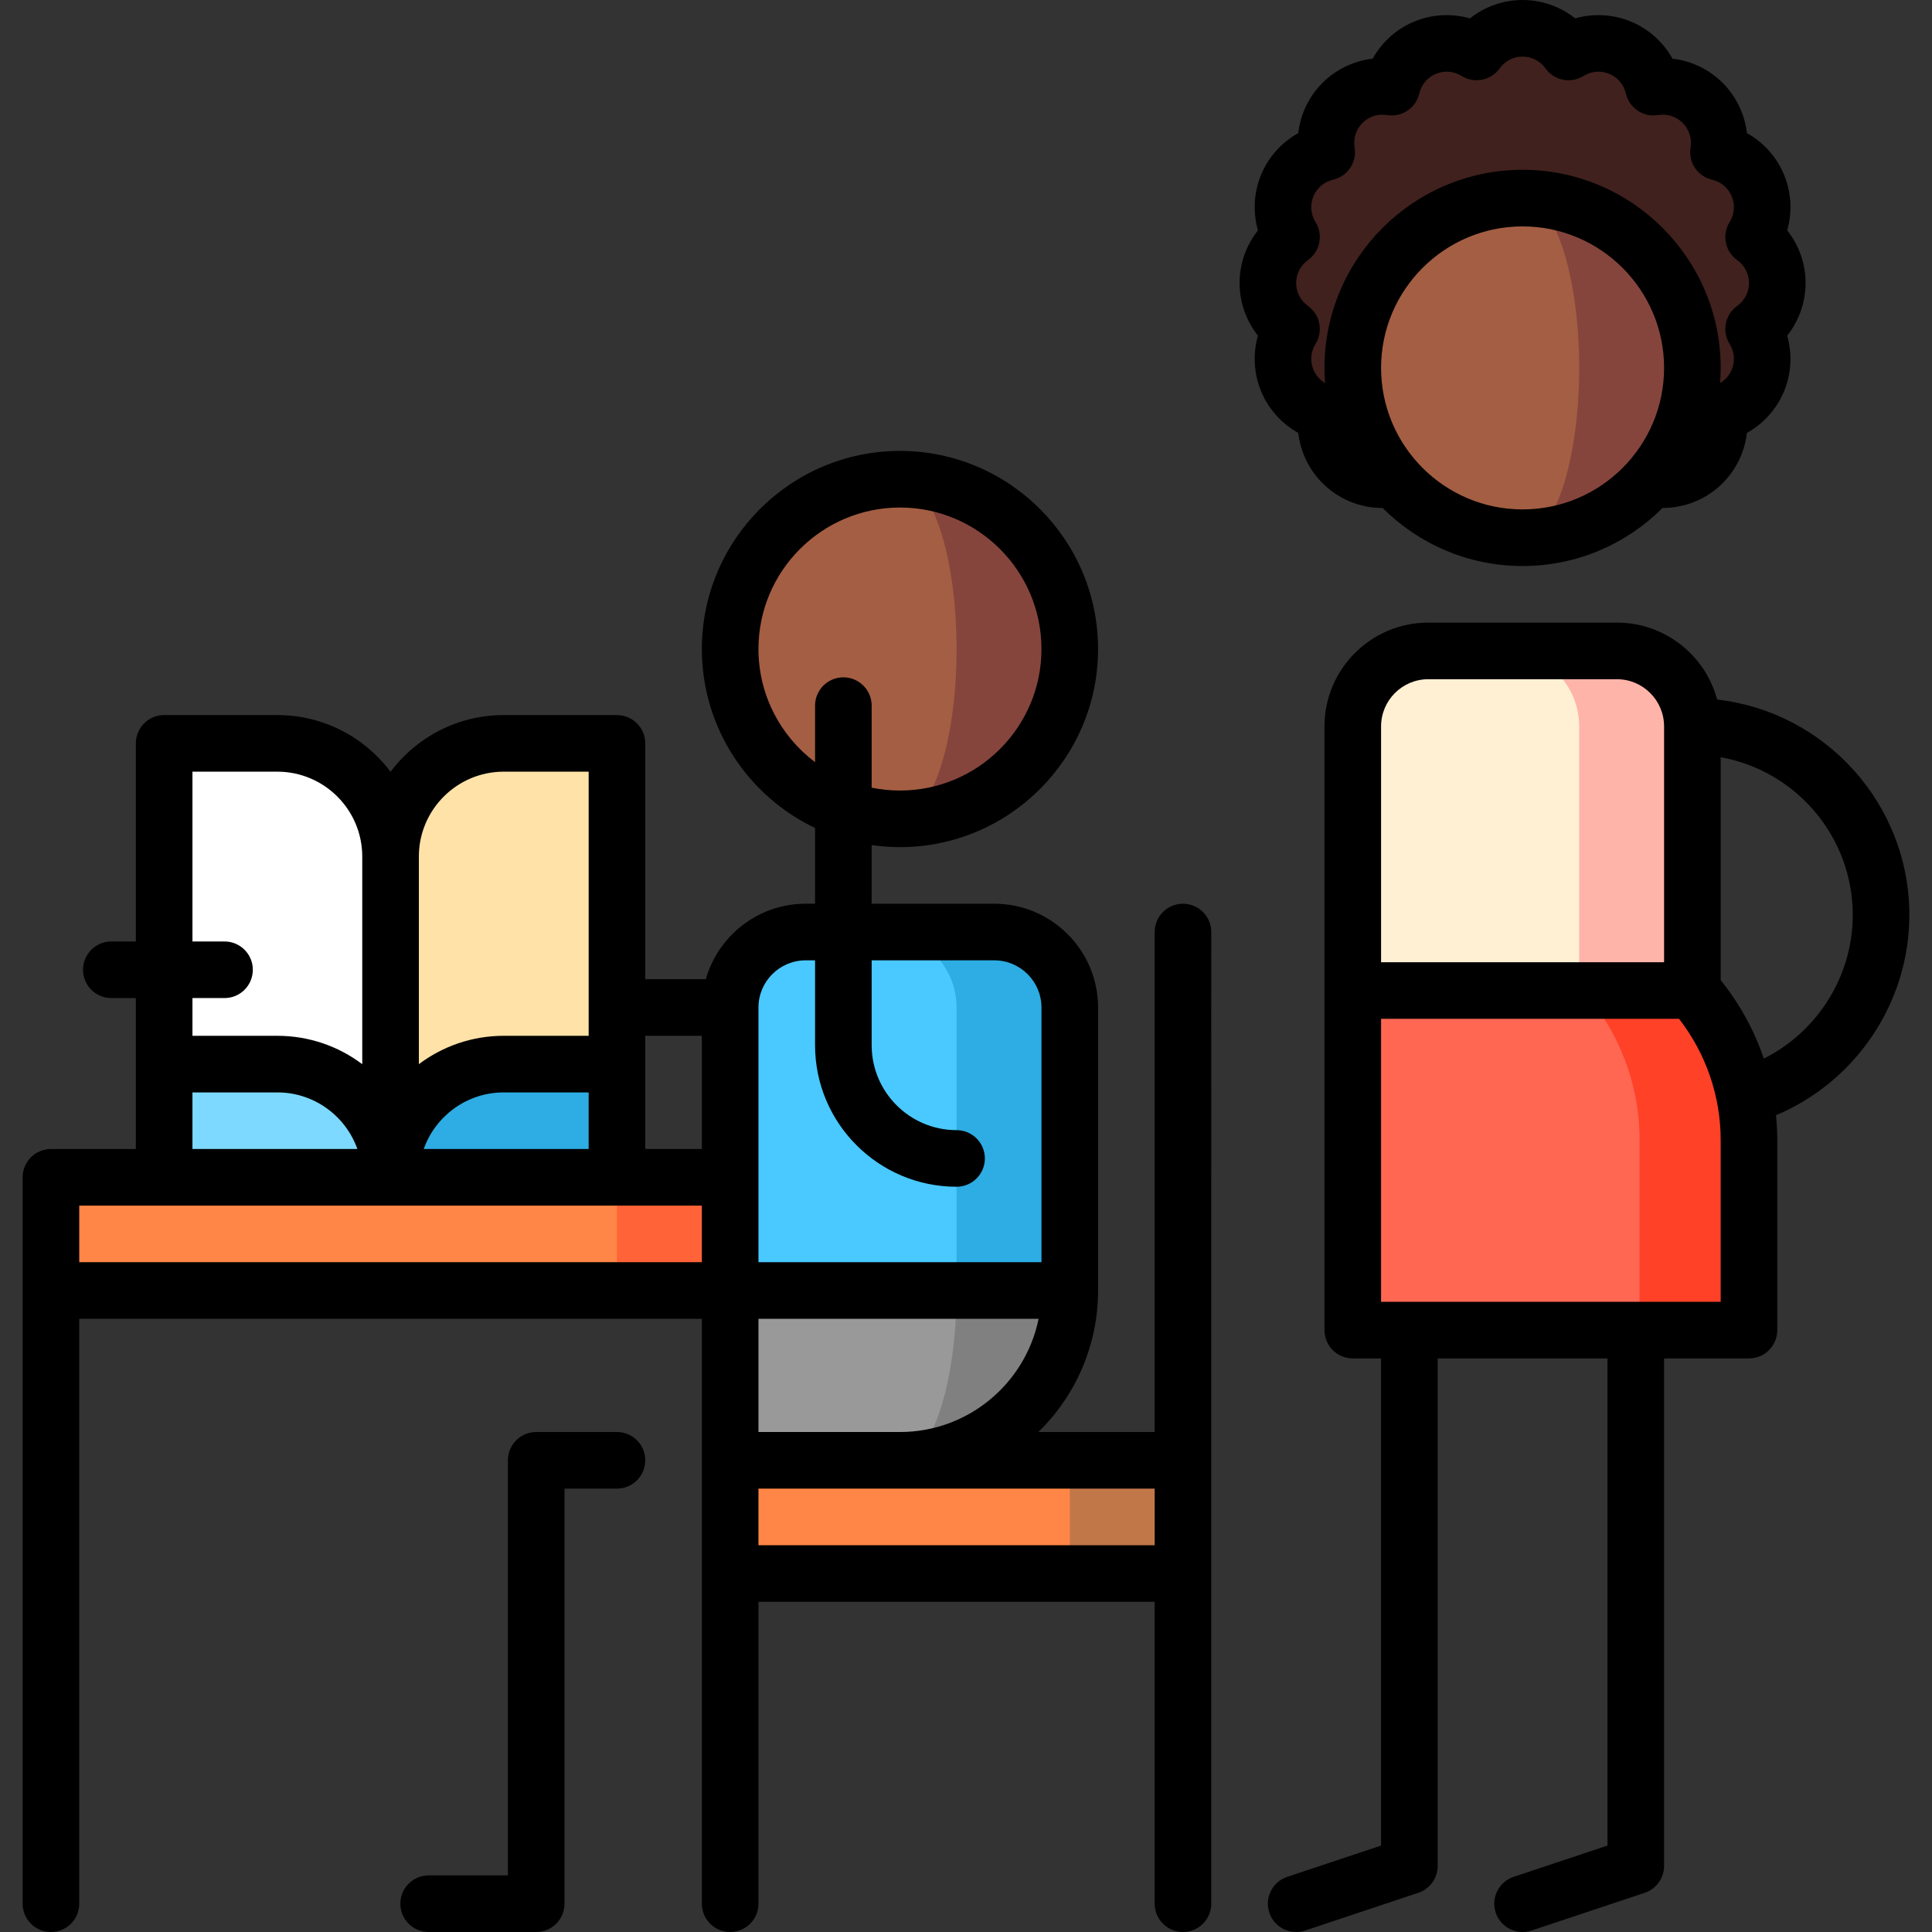 <?xml version="1.0" encoding="iso-8859-1"?>
<!-- Generator: Adobe Illustrator 19.0.0, SVG Export Plug-In . SVG Version: 6.00 Build 0)  -->
<svg version="1.1" id="Capa_1" xmlns="http://www.w3.org/2000/svg" xmlns:xlink="http://www.w3.org/1999/xlink" x="0px" y="0px"
	 viewBox="0 0 512.002 512.002" style="enable-background:new 0 0 512.002 512.002;" xml:space="preserve">
<rect x="0" y="0" width="512.002" height="512.002" fill="#333333" stroke="none"/>
<path style="fill:#FFFFFF;" d="M73.501,197c16.569,0,30,13.431,30,30l10,42.5l-10,42.5l-60-30v-85H73.501z"/>
<path style="fill:#FFE2A8;" d="M133.501,197h30v85l-60,30v-85C103.501,210.431,116.932,197,133.501,197z"/>
<path style="fill:#2DADE3;" d="M133.501,282h30v50l-60-20C103.501,295.431,116.932,282,133.501,282z"/>
<path style="fill:#7DD9FF;" d="M73.501,282c16.569,0,30,13.431,30,30l-60,20v-50H73.501z"/>
<polygon style="fill:#FF6337;" points="223.501,312 163.501,312 136.501,327 163.501,342 223.501,342 "/>
<rect x="13.501" y="312" style="fill:#FF8646;" width="150" height="30"/>
<polygon style="fill:#C27749;" points="283.501,387 263.501,402 283.501,417 313.501,417 313.501,387 "/>
<rect x="193.5" y="387" style="fill:#FF8646;" width="90" height="30"/>
<path style="fill:#85453D;" d="M238.501,127v90c24.853,0,45-20.147,45-45S263.354,127,238.501,127z"/>
<path style="fill:#A45E43;" d="M253.501,172c0-24.853-6.716-45-15-45c-24.853,0-45,20.147-45,45s20.147,45,45,45
	C246.785,217,253.501,196.853,253.501,172z"/>
<path style="fill:#808080;" d="M238.501,297v90c24.853,0,45-20.147,45-45L238.501,297z"/>
<path style="fill:#999999;" d="M238.501,297l-45,45v45h45c8.284,0,15-20.147,15-45L238.501,297z"/>
<path style="fill:#2DADE3;" d="M263.501,247h-30l20,95h30v-75C283.501,255.954,274.547,247,263.501,247z"/>
<path style="fill:#49C9FF;" d="M233.501,247h-20c-11.046,0-20,8.954-20,20v75h60v-75C253.501,255.954,244.547,247,233.501,247z"/>
<path style="fill:#40211D;" d="M471.001,75c0-5.023-2.478-9.458-6.268-12.18c2.46-3.966,3.052-9.011,1.13-13.651
	s-5.908-7.79-10.452-8.854c0.755-4.605-0.629-9.493-4.18-13.044c-3.552-3.552-8.439-4.936-13.044-4.18
	c-1.065-4.543-4.214-8.53-8.854-10.452s-9.686-1.33-13.651,1.13c-2.722-3.79-7.157-6.268-12.18-6.268s-9.458,2.478-12.18,6.268
	c-3.966-2.46-9.011-3.052-13.651-1.13s-7.79,5.908-8.854,10.452c-4.605-0.755-9.493,0.629-13.044,4.18
	c-3.552,3.552-4.936,8.439-4.18,13.044c-4.543,1.065-8.53,4.214-10.452,8.854s-1.33,9.686,1.13,13.651
	c-3.79,2.722-6.268,7.157-6.268,12.18s2.478,9.458,6.268,12.18c-2.46,3.966-3.052,9.011-1.13,13.651s5.908,7.79,10.452,8.854
	c-0.755,4.605,0.629,9.493,4.18,13.044c3.693,3.693,8.833,5.058,13.596,4.094h68.268c4.762,0.964,9.902-0.401,13.596-4.094
	c3.552-3.552,4.936-8.439,4.18-13.044c4.543-1.065,8.53-4.214,10.452-8.854s1.33-9.686-1.13-13.651
	C468.523,84.458,471.001,80.023,471.001,75z"/>
<path style="fill:#85453D;" d="M403.501,52.5v90c24.853,0,45-20.147,45-45S428.354,52.5,403.501,52.5z"/>
<path style="fill:#A45E43;" d="M418.501,97.5c0-24.853-6.716-45-15-45c-24.853,0-45,20.147-45,45s20.147,45,45,45
	C411.785,142.5,418.501,122.353,418.501,97.5z"/>
<path style="fill:#FFB4A9;" d="M428.501,172.5h-30v120l50-30v-70C448.501,181.454,439.547,172.5,428.501,172.5z"/>
<path style="fill:#FFF0D3;" d="M398.501,172.5h-20c-11.046,0-20,8.954-20,20v70l60,30v-100
	C418.501,181.454,409.547,172.5,398.501,172.5z"/>
<path style="fill:#FF4128;" d="M448.501,262.5h-30l15,90h30v-50.335C463.501,286.954,457.83,273.075,448.501,262.5z"/>
<path style="fill:#FF6753;" d="M419.501,262.5h-60v90h75v-50.335C434.501,286.954,428.83,273.075,419.501,262.5z"/>
<path d="M313.501,239.5c-4.142,0-7.5,3.357-7.5,7.5v132.5h-30.808c9.745-9.537,15.808-22.821,15.808-37.5v-75
	c0-15.163-12.336-27.5-27.5-27.5h-32.5v-15.544c2.451,0.352,4.953,0.544,7.5,0.544c28.949,0,52.5-23.552,52.5-52.5
	s-23.551-52.5-52.5-52.5s-52.5,23.552-52.5,52.5c0,20.9,12.279,38.982,30,47.424V239.5h-2.5c-12.563,0-23.178,8.472-26.452,20
	h-16.048V197c0-4.143-3.358-7.5-7.5-7.5h-30c-12.253,0-23.153,5.907-30,15.023c-6.847-9.116-17.747-15.023-30-15.023h-30
	c-4.142,0-7.5,3.357-7.5,7.5v52.5h-6.5c-4.142,0-7.5,3.357-7.5,7.5s3.358,7.5,7.5,7.5h6.5v40h-22.5c-4.142,0-7.5,3.357-7.5,7.5
	v192.5c0,4.143,3.358,7.5,7.5,7.5s7.5-3.357,7.5-7.5v-155h165v155c0,4.143,3.358,7.5,7.5,7.5s7.5-3.357,7.5-7.5v-80h105v80
	c0,4.143,3.358,7.5,7.5,7.5s7.5-3.357,7.5-7.5V247C321.001,242.857,317.643,239.5,313.501,239.5z M201.001,172
	c0-20.678,16.822-37.5,37.5-37.5s37.5,16.822,37.5,37.5s-16.822,37.5-37.5,37.5c-2.568,0-5.076-0.261-7.5-0.755V187
	c0-4.143-3.358-7.5-7.5-7.5s-7.5,3.357-7.5,7.5v14.979C206.899,195.131,201.001,184.242,201.001,172z M201.001,379.5v-30h74.245
	c-3.484,17.096-18.635,30-36.745,30H201.001z M213.501,254.5h2.5V277c0,20.678,16.822,37.5,37.5,37.5c4.142,0,7.5-3.357,7.5-7.5
	s-3.358-7.5-7.5-7.5c-12.407,0-22.5-10.094-22.5-22.5v-22.5h32.5c6.893,0,12.5,5.607,12.5,12.5v67.5h-75V267
	C201.001,260.107,206.608,254.5,213.501,254.5z M186.001,274.5v30h-15v-30H186.001z M112.291,304.5c3.096-8.729,11.432-15,21.21-15
	h22.5v15H112.291z M133.501,204.5h22.5v70h-22.5c-8.435,0-16.228,2.8-22.5,7.519V227C111.001,214.594,121.094,204.5,133.501,204.5z
	 M59.501,249.5h-8.5v-45h22.5c12.407,0,22.5,10.094,22.5,22.5v55.019c-6.272-4.719-14.065-7.519-22.5-7.519h-22.5v-10h8.5
	c4.142,0,7.5-3.357,7.5-7.5S63.643,249.5,59.501,249.5z M51.001,289.5h22.5c9.777,0,18.114,6.271,21.21,15h-43.71V289.5z
	 M21.001,319.5h165v15h-165C21.001,334.5,21.001,319.5,21.001,319.5z M201.001,409.5v-15h105v15H201.001z"/>
<path d="M163.501,379.5h-21.4c-4.142,0-7.5,3.357-7.5,7.5v110h-21c-4.142,0-7.5,3.357-7.5,7.5s3.358,7.5,7.5,7.5h28.5
	c4.142,0,7.5-3.357,7.5-7.5v-110h13.9c4.142,0,7.5-3.357,7.5-7.5S167.643,379.5,163.501,379.5z"/>
<path d="M344.045,114.727c0.582,4.979,2.812,9.695,6.422,13.307c4.269,4.269,9.987,6.593,15.896,6.593
	c0.017,0,0.035-0.001,0.052-0.001C375.92,144.12,389.037,150,403.501,150c14.468,0,27.587-5.883,37.092-15.382
	c5.923,0.011,11.661-2.306,15.94-6.585c3.61-3.61,5.841-8.326,6.422-13.307c4.378-2.443,7.882-6.31,9.836-11.025
	c1.954-4.717,2.21-9.928,0.841-14.751c3.111-3.933,4.868-8.845,4.868-13.95s-1.757-10.019-4.868-13.95
	c1.369-4.824,1.112-10.034-0.841-14.751c-1.954-4.717-5.458-8.583-9.836-11.025c-0.581-4.981-2.812-9.697-6.422-13.306
	c-3.61-3.61-8.326-5.842-13.307-6.423c-2.443-4.378-6.308-7.882-11.026-9.837c-4.717-1.952-9.928-2.209-14.75-0.841
	C413.518,1.757,408.606,0,403.501,0s-10.017,1.757-13.95,4.867c-4.824-1.366-10.034-1.112-14.752,0.842
	c-4.716,1.954-8.582,5.457-11.025,9.836c-4.98,0.582-9.696,2.812-13.306,6.422c-3.61,3.609-5.841,8.326-6.423,13.307
	c-4.378,2.442-7.882,6.309-9.835,11.025c-1.954,4.716-2.21,9.927-0.841,14.751c-3.11,3.933-4.868,8.845-4.868,13.95
	s1.757,10.018,4.868,13.95c-1.369,4.824-1.112,10.035,0.841,14.751C336.163,108.417,339.666,112.283,344.045,114.727z M403.501,135
	c-20.678,0-37.5-16.822-37.5-37.5s16.822-37.5,37.5-37.5s37.5,16.822,37.5,37.5S424.179,135,403.501,135z M346.643,68.912
	c3.205-2.301,4.079-6.691,1.999-10.045c-1.296-2.09-1.505-4.579-0.574-6.828c0.932-2.25,2.839-3.861,5.233-4.422
	c3.841-0.9,6.329-4.623,5.69-8.517c-0.398-2.427,0.361-4.806,2.083-6.526c1.722-1.723,4.1-2.481,6.528-2.083
	c3.893,0.64,7.616-1.848,8.516-5.69c0.561-2.395,2.173-4.302,4.422-5.234c2.249-0.931,4.737-0.723,6.827,0.574
	c3.351,2.078,7.742,1.207,10.045-1.997c1.435-1.998,3.654-3.144,6.089-3.144s4.654,1.146,6.088,3.143
	c2.302,3.205,6.692,4.076,10.045,1.998c2.09-1.296,4.579-1.504,6.827-0.574c2.25,0.933,3.862,2.84,4.423,5.234
	c0.9,3.841,4.622,6.333,8.516,5.69c2.427-0.398,4.806,0.359,6.528,2.083c1.721,1.721,2.48,4.1,2.082,6.526
	c-0.638,3.894,1.849,7.616,5.69,8.517c2.394,0.561,4.302,2.173,5.233,4.422s0.722,4.738-0.574,6.828
	c-2.08,3.353-1.206,7.744,1.999,10.045c1.997,1.435,3.143,3.653,3.143,6.088s-1.146,4.653-3.144,6.088
	c-3.204,2.302-4.078,6.692-1.998,10.045c1.296,2.09,1.506,4.579,0.574,6.828c-0.633,1.527-1.722,2.75-3.102,3.56
	c0.101-1.329,0.169-2.667,0.169-4.021c0-28.948-23.551-52.5-52.5-52.5S351,68.552,351,97.5c0,1.354,0.068,2.692,0.169,4.021
	c-1.38-0.81-2.47-2.033-3.102-3.56c-0.932-2.249-0.723-4.738,0.574-6.828c2.08-3.353,1.206-7.743-1.998-10.044
	c-1.998-1.436-3.144-3.654-3.144-6.089S344.646,70.347,346.643,68.912z"/>
<path d="M506.001,242.5c0-29.486-22.313-53.846-50.938-57.115C451.919,173.661,441.204,165,428.501,165h-50
	c-15.164,0-27.5,12.337-27.5,27.5v160c0,4.143,3.358,7.5,7.5,7.5h7.5v129.095l-24.872,8.29c-3.93,1.31-6.053,5.558-4.744,9.487
	c1.048,3.143,3.974,5.13,7.114,5.13c0.786,0,1.586-0.125,2.373-0.387l30-10c3.062-1.021,5.128-3.887,5.128-7.115V360h45v129.095
	l-24.872,8.29c-3.93,1.31-6.053,5.558-4.744,9.487c1.048,3.143,3.974,5.13,7.114,5.13c0.786,0,1.586-0.125,2.373-0.387l30-10
	c3.062-1.021,5.128-3.887,5.128-7.115V360h22.5c4.142,0,7.5-3.357,7.5-7.5v-50.335c0-2.221-0.122-4.429-0.338-6.621
	C491.757,286.704,506.001,265.756,506.001,242.5z M378.501,180h50c6.893,0,12.5,5.607,12.5,12.5V255h-75v-62.5
	C366.001,185.607,371.608,180,378.501,180z M456.001,345h-90v-75h78.961c7.134,9.183,11.039,20.478,11.039,32.165V345z
	 M467.427,280.536c-2.539-7.496-6.382-14.539-11.426-20.777v-59.083c19.868,3.554,35,20.949,35,41.824
	C491.001,258.737,481.607,273.449,467.427,280.536z"/>
<g>
</g>
<g>
</g>
<g>
</g>
<g>
</g>
<g>
</g>
<g>
</g>
<g>
</g>
<g>
</g>
<g>
</g>
<g>
</g>
<g>
</g>
<g>
</g>
<g>
</g>
<g>
</g>
<g>
</g>
</svg>
